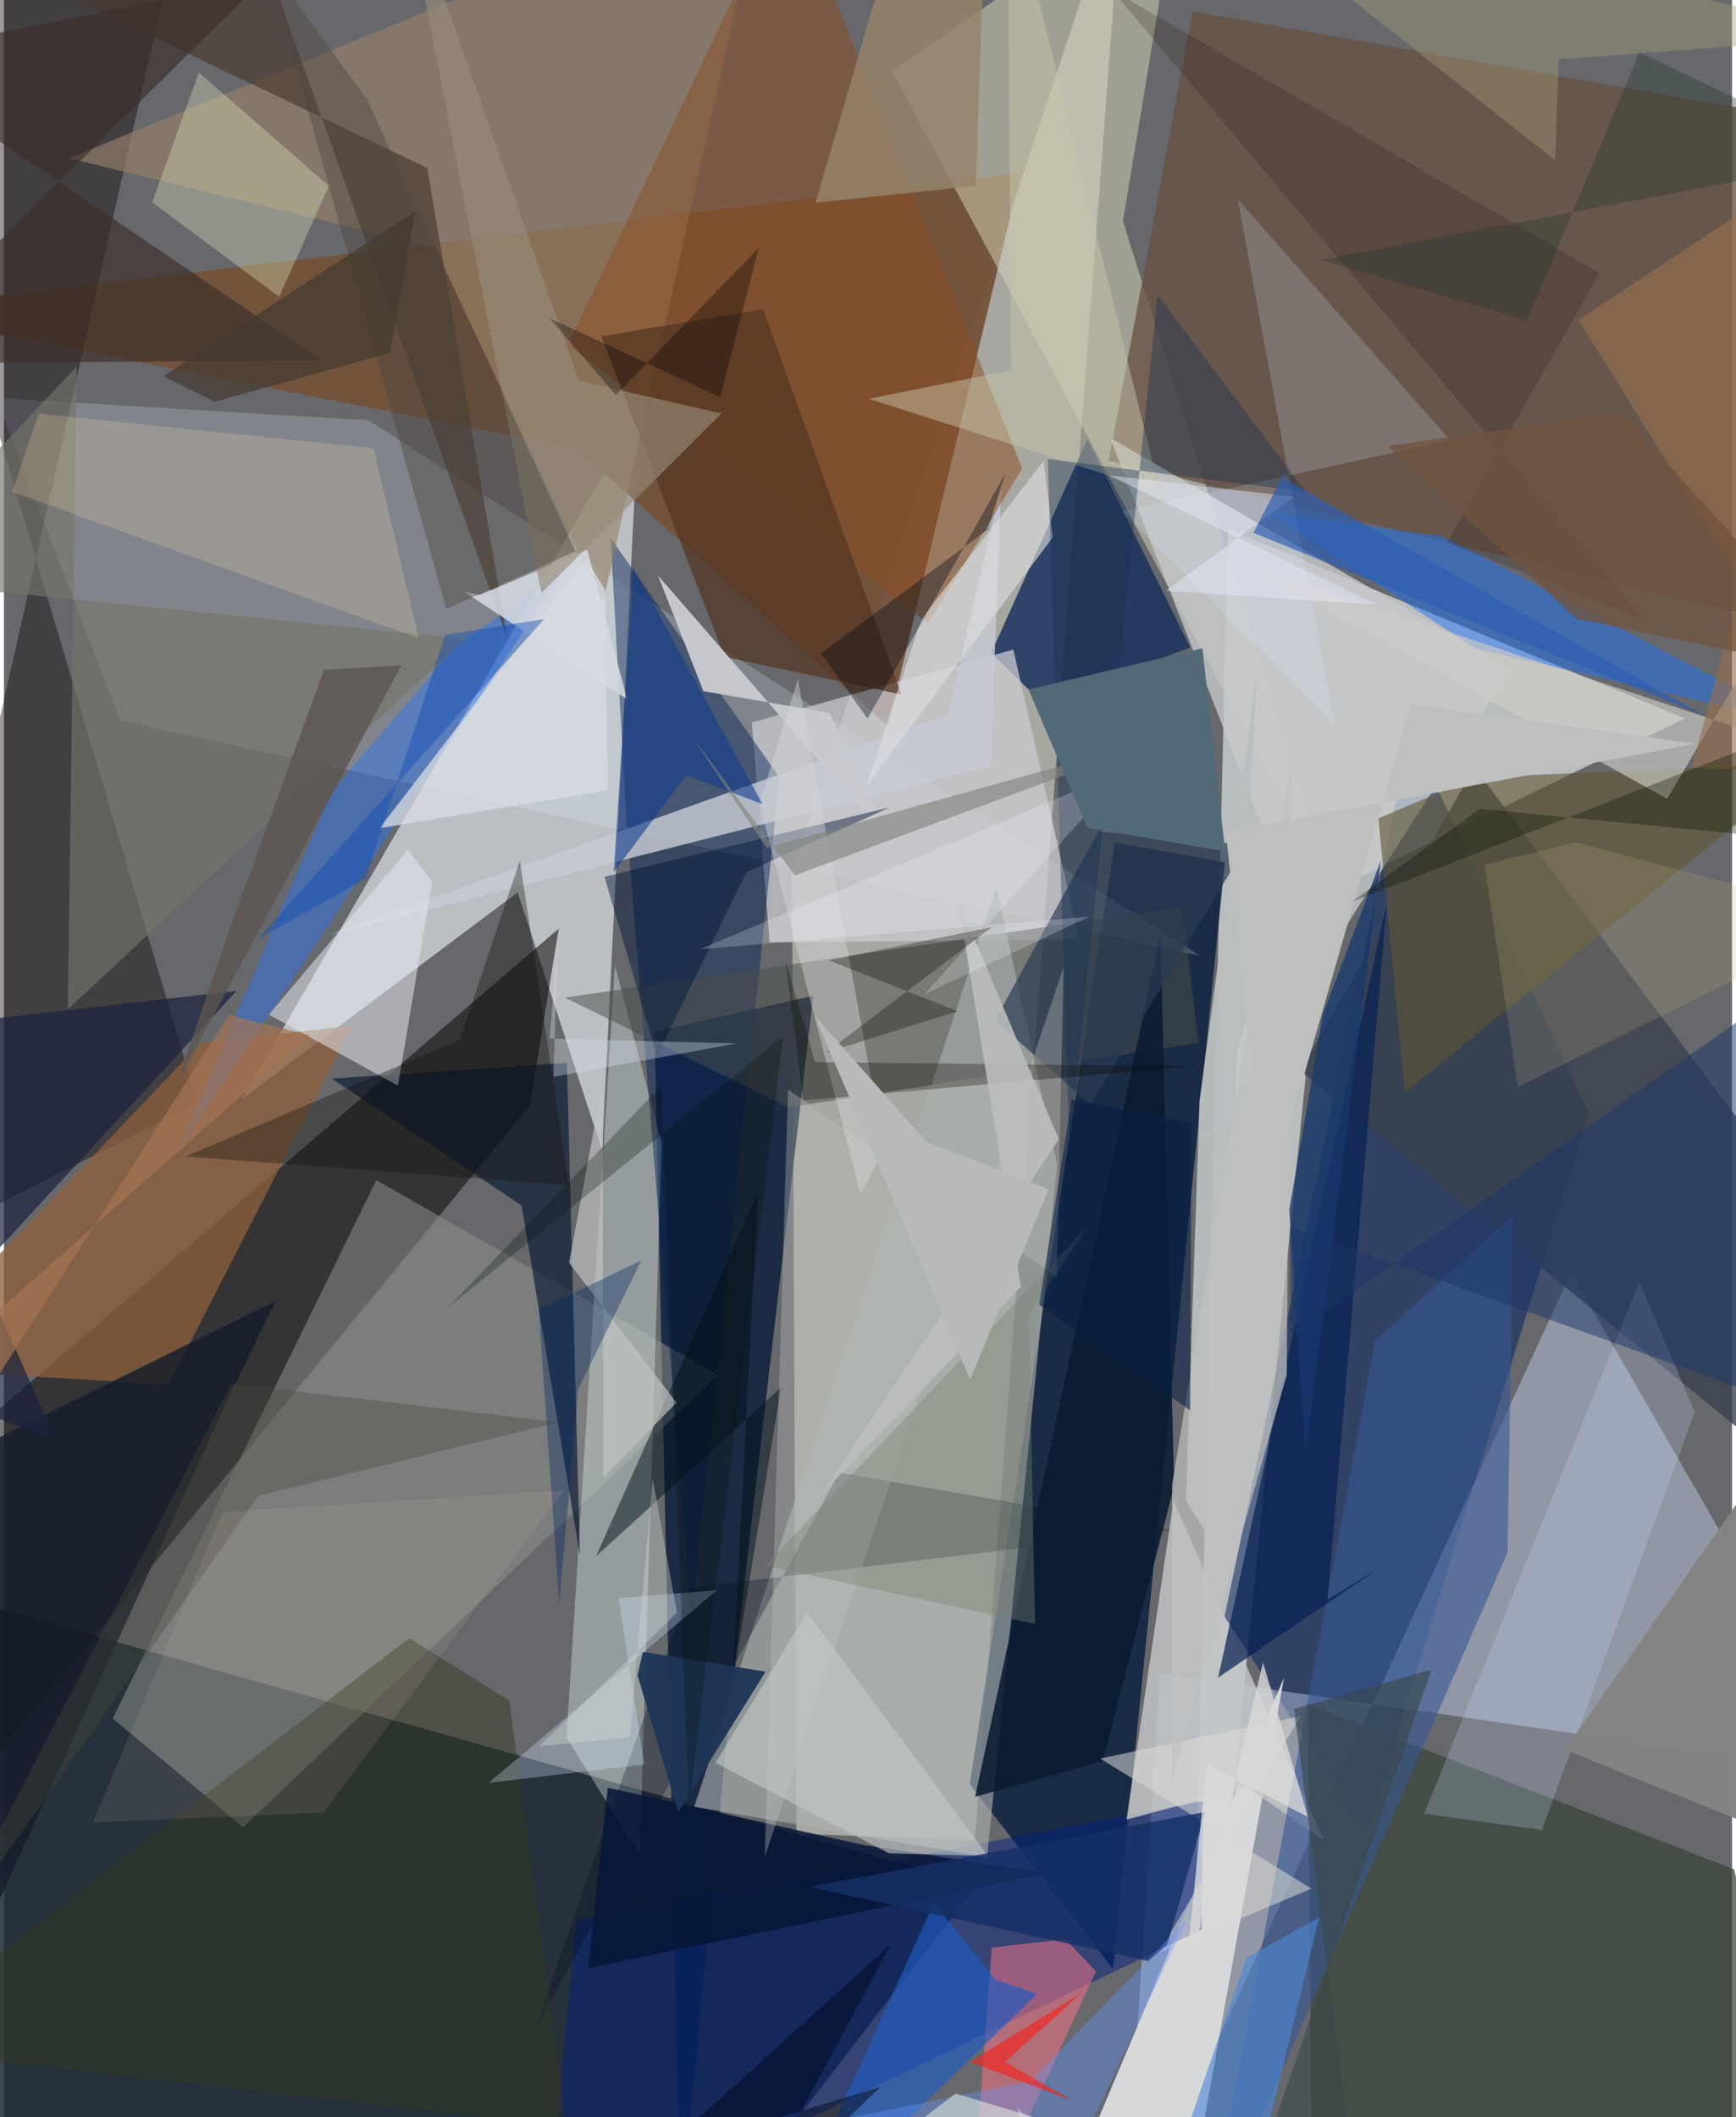 <svg xmlns="http://www.w3.org/2000/svg" width="228" height="278" viewBox="0 0 836 1024"><path fill="#67686c" d="M0 0h836v1024H0z"/><path fill="#d5dad9" fill-opacity=".749" d="M638.632 432.61L572.61 1086l19.556-830.16 220.99 91.648z"/><path fill="#b6b6af" fill-opacity=".8" d="M541.566-62l-71.86 952.007-86.33-3.066-2.138-465.633z"/><path fill="#1b2833" fill-opacity=".851" d="M-62 1069.735l418.698-10.01L470.767 911.67l-487.33-137.552z"/><path fill="#ebeef3" fill-opacity=".639" d="M307.023 200.002l-191.677 331.42 133.18-99.828 40.87 124.87z"/><path fill="#0c213f" fill-opacity=".851" d="M467.224 862.928l69.31 89.442 54.083-535.32-53.214-9.506z"/><path fill="#080707" fill-opacity=".529" d="M268.356 449.163L254.532 534.5-62 920.49l37.506-219.922z"/><path fill="#01205c" fill-opacity=".522" d="M659.257 886.443l-68.79-104.553 90.09-428.14 86.071 184.497z"/><path fill="#d3e2ff" fill-opacity=".392" d="M559.358 809.303L898 858.443 758.11 615.516 541.605 1086z"/><path fill="#13243d" fill-opacity=".882" d="M314.717 499.026l12.573 573.28 24.021-247.622 40.192-343.08z"/><path fill="#735139" fill-opacity=".937" d="M276.892 216.81l150.733 134.376L491.89 83.703-62 150.193z"/><path fill="#e2f7ff" fill-opacity=".208" d="M-3.962 192.43l60.28 156.064 522.374 113.838-402.27-259.035z"/><path fill="#90938e" fill-opacity=".525" d="M115.767 883.755L345.404 665.02l-165.268-94.204L52.6 831.17z"/><path fill="#d4d1b8" fill-opacity=".529" d="M644.36 435.513L541.359 106.976 569.312-62 429.7 34.437z"/><path fill="#3a4439" fill-opacity=".733" d="M868.197 1044.569L837.07 904.171 630.8 824.154 632.965 1086z"/><path fill="#0b0206" fill-opacity=".396" d="M90.636-62L-62 9.297 93.609 533.399-62 612.636z"/><path fill="#675244" fill-opacity=".784" d="M857.231 55.24L575.033 5.488l-40.58 217.407L898 310.537z"/><path fill="#19305d" fill-opacity=".839" d="M573.87 313.178l-49.696-100.81-46.597 103.467 24.93 24.311z"/><path fill="#ecfffe" fill-opacity=".341" d="M318.16 552.711L307.565 897.3l-35.409-56.908L295.576 467z"/><path fill="#d7d8d9" fill-opacity=".996" d="M503.704 1086l-13.568-66.423L569.73 1086l49.525-274.617z"/><path fill="#3a414e" fill-opacity=".788" d="M898 620.087l-10.711 110.227-260.313-212.55 84.38-146.567z"/><path fill="#001f7e" fill-opacity=".486" d="M276.916 928.77l303.001-57.59-.375 62.04L261.738 1086z"/><path fill="#cacbd1" fill-opacity=".745" d="M361.824 349.44l126.466-35.265 31.894 140.261-149.765 1.32z"/><path fill="#001f53" fill-opacity=".451" d="M293.467 260.249l81.737 115.753-42.554 407.312-31.266-382.505z"/><path fill="#96836a" fill-opacity=".631" d="M208.355 119.752l81.37 172.18L368.524-62 31.516 76.534z"/><path fill="#4b504c" fill-opacity=".51" d="M379.632 535.6l-108.247-53.068 298.576-43.94 8.02 65.767z"/><path fill="#aab0af" fill-opacity=".62" d="M475.619 898.387l33.83-335.081-29.3-134.301-146.221 444.83z"/><path fill="#8d5f3b" fill-opacity=".769" d="M95.057 504.616L-54.62 661.641l134.312 8.034L168.56 495.95z"/><path fill="#c3c5c6" fill-opacity=".827" d="M565.812 725.99l72.696 164.157L601.6 864.44l-58.547 15.635z"/><path fill="#091833" fill-opacity=".655" d="M278.629 752.166L272.33 514.07l-113.76 7.63 91.822 61.287z"/><path fill="#c6c9cb" fill-opacity=".792" d="M535.06 211.732l193.843 111.833-145.712 227.45 37.497-120.217z"/><path fill="#c7cad4" fill-opacity=".82" d="M157.568 452.133l319.67-81.486 5.283-136.843-25.746 111.634z"/><path fill="#8c4d24" fill-opacity=".518" d="M447.003 301.66l45.574-75.04L379.476-56.81 272.932 166.641z"/><path fill="#1a71ff" fill-opacity=".459" d="M696.262 259.472l-85.194-11.855 100.978 66.165 160.244 37.159z"/><path fill="#365694" fill-opacity=".596" d="M730.162 587.432l-66.76 61.035L581.451 1086l145.93-335.123z"/><path fill="#2674fe" fill-opacity=".427" d="M271.838 274.527L83.88 557.667l74.413-174.626 59.984-70.011z"/><path fill="#e3e7ef" fill-opacity=".545" d="M195.525 410.875l11.638 15.697-16.562 98.517-62.482-34.362z"/><path fill="#fc7686" fill-opacity=".506" d="M467.157 1086l61.13-132.592-14.87-15.488-35.58 4.052z"/><path fill="#543623" fill-opacity=".733" d="M289.007 162.675l78.237-13.168 66.987 186.438-85.645-18.26z"/><path fill="#46372d" fill-opacity=".631" d="M204.735 81.193l38.761 227.598L111.326-62-8.408-20.692z"/><path fill="#eef7ca" fill-opacity=".314" d="M133.141 143.58L71.706 97.832l22.58-62.716 62.887 54.76z"/><path fill="#000b1d" fill-opacity=".29" d="M564.732 740.058l-233.157 27.944-75.462 215.259L404.14 712.236z"/><path fill="#082153" fill-opacity=".71" d="M668.987 436.672l-28.663 337.015 25.125-15.337-78.057 53.027z"/><path fill="#babebf" fill-opacity=".937" d="M578.394 532.43l-6.578 193.512 12.543 19.488 21.744-420.21z"/><path fill="#5f5533" fill-opacity=".6" d="M711.708 376.033l-46.804 19.762 12.828 132.535 196.885-159.349z"/><path fill="#c8cacf" fill-opacity=".976" d="M316.438 278.399l112.773 129.769-29.683-63.299-61.178-10.596z"/><path fill="#1e5bc2" fill-opacity=".647" d="M449.893 920.293L374.81 1086l125.021-121.679-20.194-6.866z"/><path fill="#c7d7f8" fill-opacity=".239" d="M817.988 682.991l-73.97 202.135-56.97-7.909 104.137-257.088z"/><path fill="#03111b" fill-opacity=".494" d="M364.797 576.601l-12.525 238.917 23.657-144.535-89.504 81.766z"/><path fill="#151e2b" fill-opacity=".827" d="M131.543 629.093L-62 724.739l48.92 218.008 122.359-268.085z"/><path fill="#757369" fill-opacity=".655" d="M222.916 308.982L-62 280.275l97.157-102.959L30.9 488.204z"/><path fill="#0b1b31" fill-opacity=".878" d="M531.57 851.813l34.554-133.015-6.648-266.102-89.64 416.352z"/><path fill="#071637" fill-opacity=".847" d="M282.617 951.933l9.453-87.283 123.95 27.742 89.013 13.642z"/><path fill="#d8ecff" fill-opacity=".196" d="M643.61 349.878L540.846 247.385l158.9-34.358L596.898 96.435z"/><path fill="#2a3a51" fill-opacity=".678" d="M479.484 493.489l49.873-91.336 71.825 6.469-75.468 125.832z"/><path fill="#cdccc8" fill-opacity=".647" d="M898 371.558l-297.564-98.497L804.61 386.364l35.385-60.034z"/><path fill="#333721" fill-opacity=".471" d="M196.095 792.272l48.352 30.268 27.52 205.732L-62 990.366z"/><path fill="#3b2f2b" fill-opacity=".667" d="M-62 175.855L125.15-9.587-62 27.731l215.5 146.486z"/><path fill="#dddde0" fill-opacity=".639" d="M416.968 380.675l26.865-81.238 59.125-76.52 4.492 36.912z"/><path fill="#faddb2" fill-opacity=".212" d="M16.718 200.104l-12.605 37.84 196.547 70.75-21.925-91.832z"/><path fill="#1a213e" fill-opacity=".706" d="M24.983 696.452l-83.89-31.432 171.45-185.796L-62 499.207z"/><path fill="#bfc2bd" fill-opacity=".353" d="M509.298 617.632l3.326-149.895-144.563 430.35 11.263-371.142z"/><path fill="#001639" fill-opacity=".459" d="M290.492 424.07l138.33-33.66-69.64 31.344-43.294 88.954z"/><path fill="#d3d7de" fill-opacity=".886" d="M222.693 286.23l78.847 52.074-19.342-72.508-52.137 21.996z"/><path fill="#4c88d7" fill-opacity=".612" d="M602.41 1066.625L636.217 927.5l-35.157 19.395L552.949 1086z"/><path fill="#978b79" fill-opacity=".647" d="M278.064 184.11l69.058 15.88-87.133 86.849L191.593-62z"/><path fill="#c8c6a9" fill-opacity=".482" d="M559.154 237.864l-140.724-44.97 68.832-13.905L485.451-62z"/><path fill="#868383" fill-opacity=".988" d="M755.21 846.247l140.756 56.933-10.708-175.35L898 641.615z"/><path fill="#d2d5d6" fill-opacity=".451" d="M414.352 577.582l11.47-21.8-41.75-227.263-18.626 60.166z"/><path fill="#1d3669" fill-opacity=".506" d="M622.134 593.22l.572 52.956L898 452.271V692.17z"/><path fill="#10130a" fill-opacity=".349" d="M220.528 502.95L87.97 559.317l185.321 14.043-23.707-157.05z"/><path fill="#163251" fill-opacity=".392" d="M558.101 142.751l71.574 95.121-124.654-15.88 10.39 333.85z"/><path fill="#96836a" fill-opacity=".839" d="M470.183 89.879l-77.547 8.147L439.42-62h35.787z"/><path fill="#250f0b" fill-opacity=".2" d="M535.992-4.795L793.12 299.771l-95-37.361 73.708-130.343z"/><path fill="#dcdbd6" fill-opacity=".537" d="M632.501 913.479L530.322 850.56l97.072-20.55-69.01 114.712z"/><path fill="#1f3657" fill-opacity=".957" d="M306.504 810.228l2.648-11.256 59.315 9.532-42.33 67.996z"/><path fill="#d9eaff" fill-opacity=".302" d="M344.93 769.128l-47.667 3.777 12.498 80.473-75.288 8.91z"/><path fill="#0b0900" fill-opacity=".302" d="M574.014 515.689l-181.679-1.97-14.352-49.301 8.697 67.865z"/><path fill="#c3c8ca" fill-opacity=".604" d="M476.073 897.733l-87.507-117.832-44.37 72.723 83.945 43.732z"/><path fill="#c0b17f" fill-opacity=".2" d="M732.427 525.667L898 444.01l-137.581-36.59-44.146 10.801z"/><path fill="#c1c4c3" fill-opacity=".682" d="M289.942 714.616l-.286-191.174-16.266 87.319 51.968 67.618z"/><path fill="#d8dbe2" fill-opacity=".769" d="M291.936 382.288L181.717 400.59 281.79 270.294l9.047 15.105z"/><path fill="#4e473f" fill-opacity=".431" d="M175.742 48.274l-48.558-66.64 86.768 312.92 62.466-27.917z"/><path fill="#162f67" fill-opacity=".812" d="M389.453 912.649l191.637-36.243-18.3 64.184-9.08 7.937z"/><path fill="#bcbebd" fill-opacity=".882" d="M394.73 723.563l97.23-101.1-30.54-187.728 48.91 116.3z"/><path fill="#966f4e" fill-opacity=".627" d="M898 374.298l-81.432-2.857L898 64.724l-136.319 89.96z"/><path fill="#5d96ff" fill-opacity=".365" d="M496.602 1006.472l75.563-77.877L498.368 1086l-92.684-61.014z"/><path fill="#bdc0be" d="M680.676 340.646l-69.788 241.966-19.814-180.258 227.248-42.633z"/><path fill="#133d8f" fill-opacity=".6" d="M366.973 388.907l-36.894-13.868-35.088 46.88 9.473-147.328z"/><path fill="#a7a079" fill-opacity=".404" d="M752.088 28.74l-1.652 48.777L573.665-62 898 17.79z"/><path fill="#17386d" fill-opacity=".745" d="M637.96 490.882l28.172-74.776L629.58 704.11l-7.753-119.1z"/><path fill="#002662" fill-opacity=".373" d="M268.611 775.236l-9.915-141.646 49.635-23.97-30.486 62.218z"/><path fill="#47473b" fill-opacity=".357" d="M123.146 723.445l145.178-35.5-158.218-18.787-143.538 276.704z"/><path fill="#c0c2c0" fill-opacity=".702" d="M564.884 861.943l.243-143.896 57.786-351.732-2.326 298.604z"/><path fill="#d4c0ad" fill-opacity=".118" d="M270.998 720.84L154.419 876.605l-111.383 4.913 62.676-150.092z"/><path fill="#7b8272" fill-opacity=".392" d="M523.92 593.579L368.192 757.217l130.62 28.212-2.986-149.623z"/><path fill="#f3faff" fill-opacity=".227" d="M543.25 371.93L445.427 480.8l79.652-37.44L336.9 459.064z"/><path fill="#80847e" fill-opacity=".631" d="M382.618 423.398l183.405-68.184-197.103 54.88-36.813-54.871z"/><path fill="#3a4649" fill-opacity=".6" d="M657.34 1086H593.9l96.747-278.49-66.573 19.043z"/><path fill="#000917" fill-opacity=".373" d="M484.577 228.678L417.77 347.615l-22.414-31.56 80.397-59.868z"/><path fill="#070900" fill-opacity=".302" d="M461.36 489.06l-63.69 20.053 80.26-60.715-78.897 16.075z"/><path fill="#081f46" fill-opacity=".565" d="M500.785 631.044l15.775-99.455 57.917 11.476-.613 139.14z"/><path fill="#b7bab8" fill-opacity=".992" d="M392.017 490.986l54.433 61.413 58.937 22.77-37.937 92.064z"/><path fill="#00091e" fill-opacity=".498" d="M358.606 1071.6l70.505-131.322-112.135 101.444 107.11-32.353z"/><path fill="#22372e" fill-opacity=".353" d="M637.251 125.773l99.691 28.981 54.285-129.43L898 76.265z"/><path fill="#0a0f0b" fill-opacity=".278" d="M317.902 525.32L215.221 632.01l161.757-130.855-45.597 372.058z"/><path fill="#dadada" fill-opacity=".78" d="M581.853 853.23l48.953 25.565-21.706-74.758-38.366 160.086z"/><path fill="#0a1401" fill-opacity=".333" d="M713.855 391.175L898 409.108l-24.551-59.194-221.153 86.105z"/><path fill="#d6e2e8" fill-opacity=".357" d="M267.935 454.955l-3.947 47.354 90.5 2.37-88.671 16.156z"/><path fill="#526978" d="M524.138 400.303l66.645 11.516-11.017-98.226-84.09 19.877z"/><path fill="#ebedfe" fill-opacity=".427" d="M624.245 240.269l-89.649-10.333 129.6 62.558-102.135-6.728z"/><path fill="#2b5db1" fill-opacity=".671" d="M619.043 231.516L823.11 346.403l-218.644-88.671 17.5-33.993z"/><path fill="#f6221a" fill-opacity=".631" d="M521.295 963.9l-53.801 33.361 49.886 19.004-33.075-18.982z"/><path fill="#000305" fill-opacity=".322" d="M296.035 191.06l-31.999-37.102 82.485 38.137 18.591-72.14z"/><path fill="#5c5552" fill-opacity=".796" d="M154.79 323.952l37.406-2.054L83.683 524l21.778-64.22z"/><path fill="#e3e9d9" fill-opacity=".576" d="M460.358 1012.559l52.469 15.793L192.038 1086l208.955-28.356z"/><path fill="#144fb6" fill-opacity=".447" d="M213.477 307.004l47.903-7.576-138.513 154.707 52.026-29.19z"/><path fill="#70533d" fill-opacity=".753" d="M669.39 215.824l112.986-16.492L898 327.697l-137.28-28.488z"/><path fill="#a37454" fill-opacity=".698" d="M-32.413 711.82l-21.274-32.808 201.543-178.25-38.918-9.905z"/><path fill="#443a31" fill-opacity=".71" d="M199.098 102.031l-12.36 68.576-84.806 23.716-24.855-12.346z"/><path fill="#d5ddd6" fill-opacity=".373" d="M325.572 780.03l-11.761-64.975-11.027 125.153-43.987 4.47z"/></svg>
